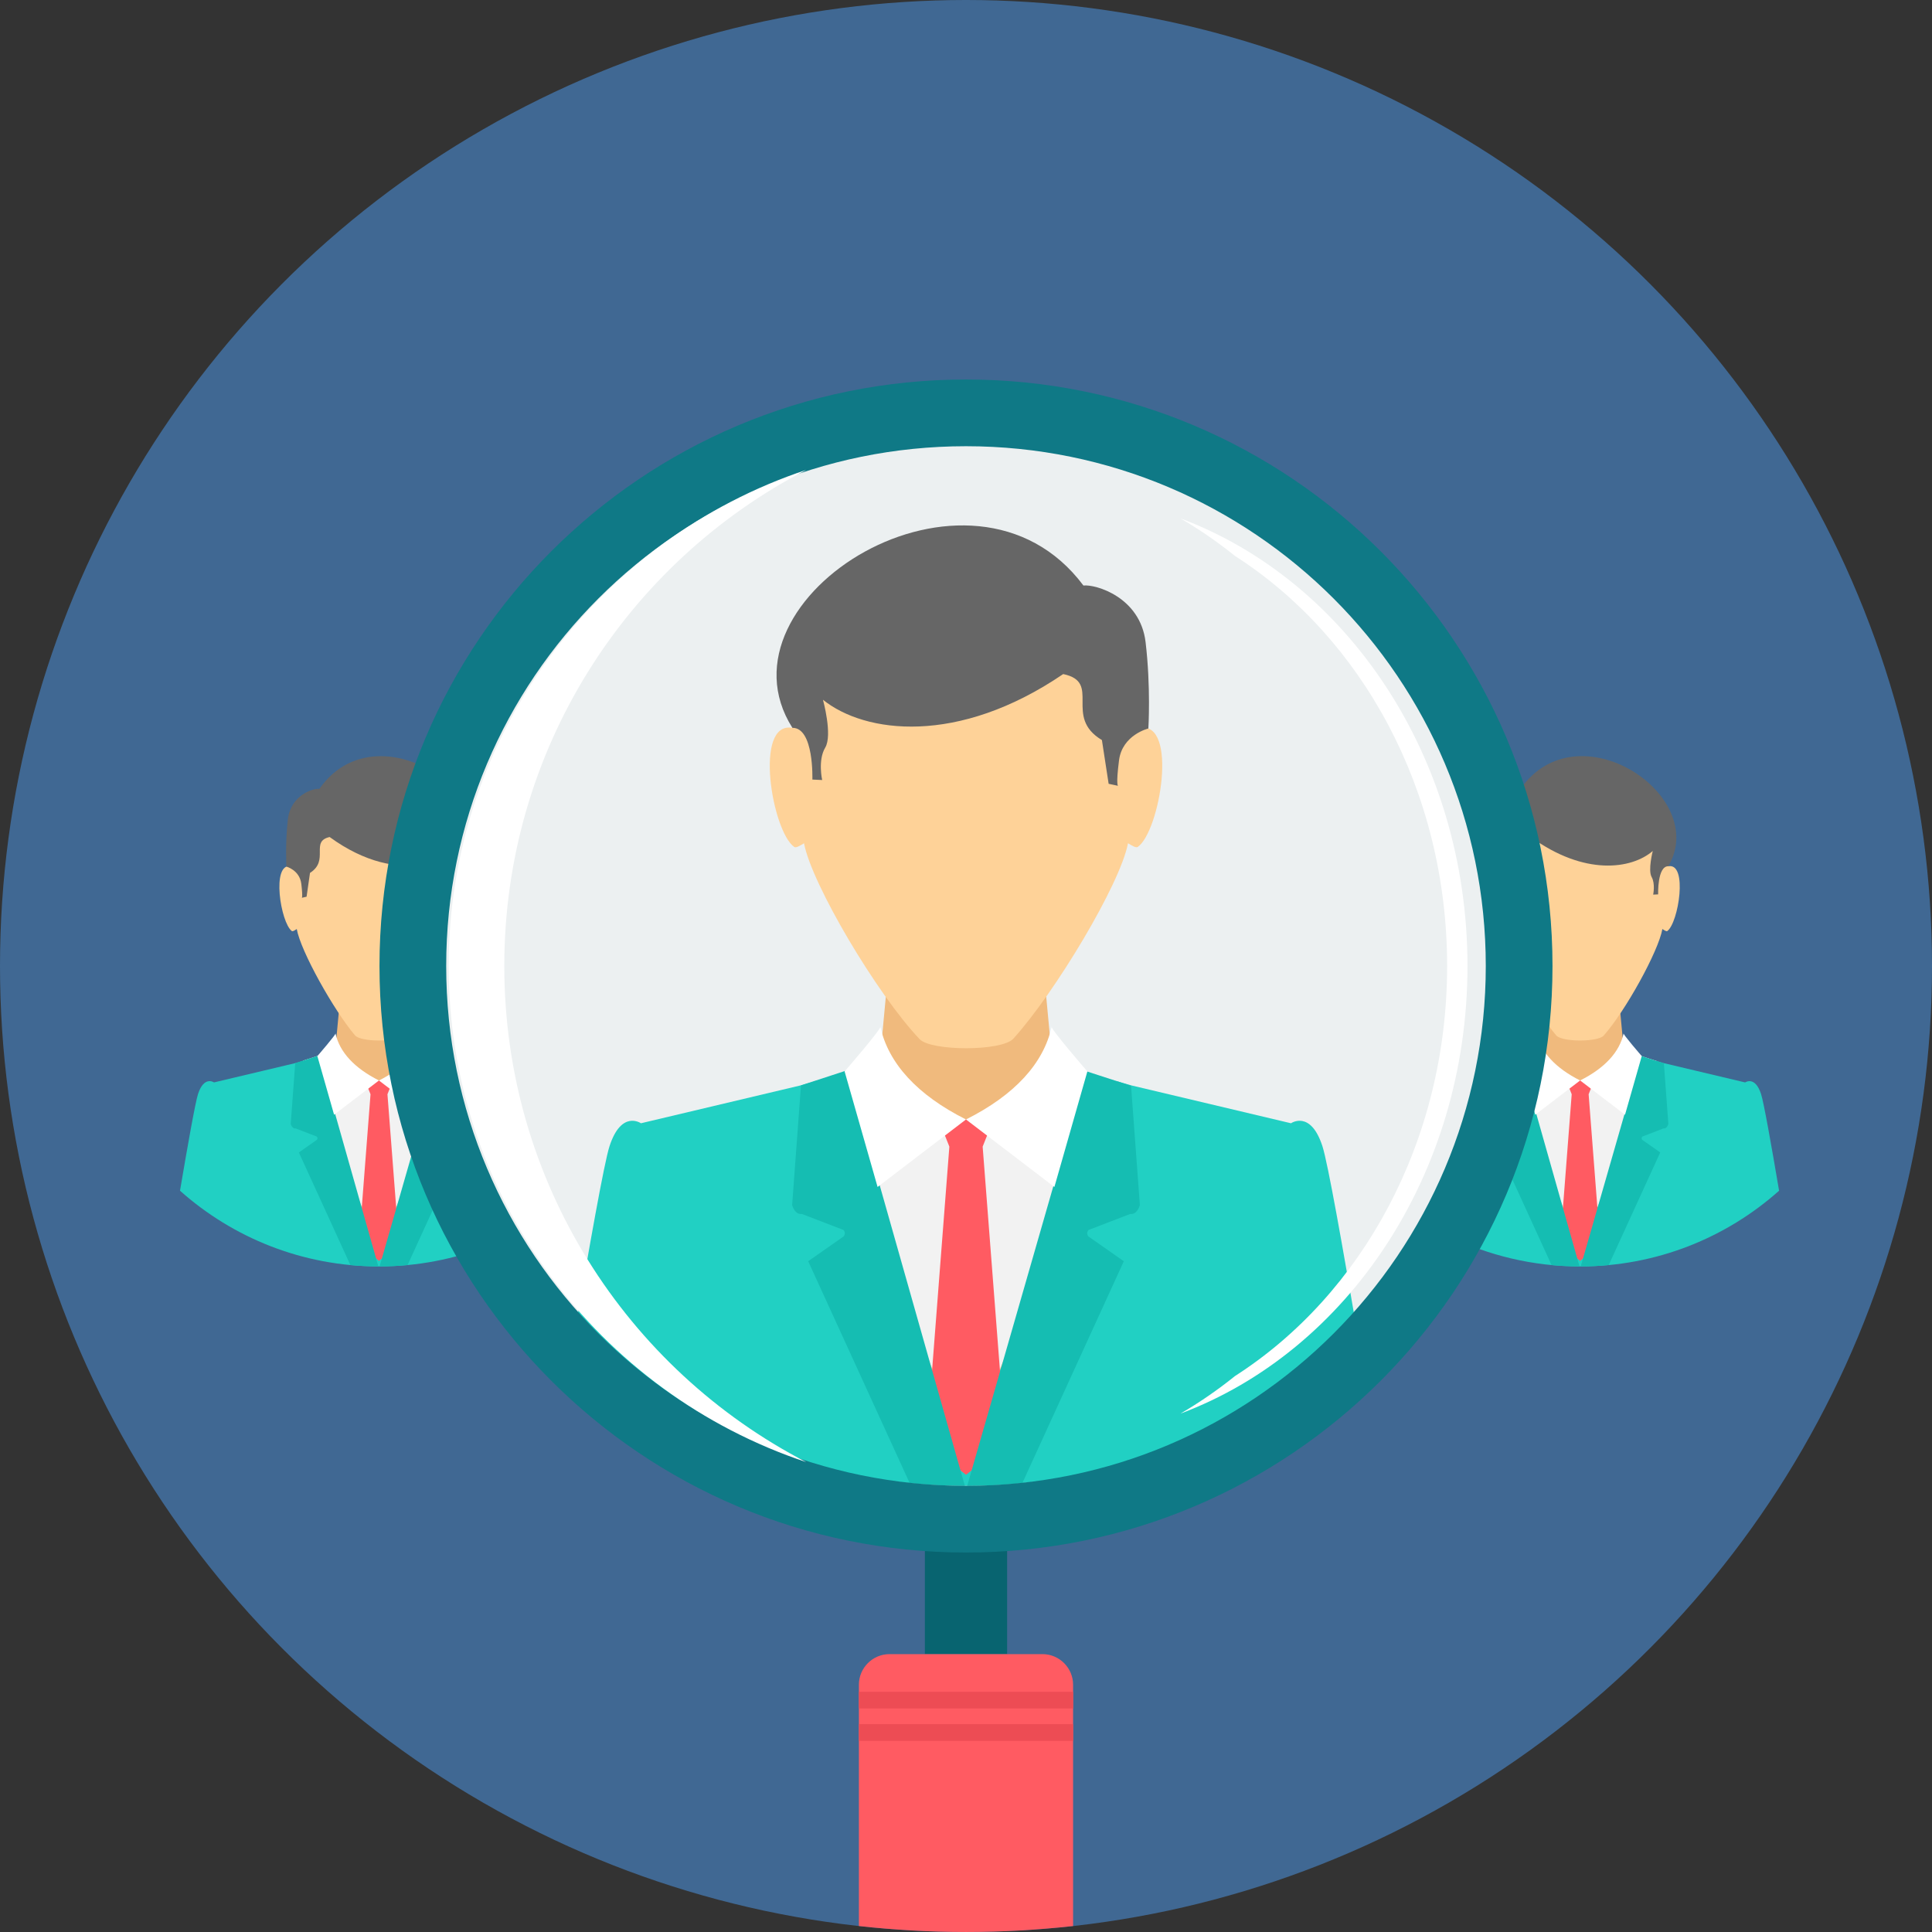 <?xml version="1.0" encoding="UTF-8" standalone="no"?>
<!-- Generator: Adobe Illustrator 19.0.0, SVG Export Plug-In . SVG Version: 6.00 Build 0)  -->

<svg
   xmlns:dc="http://purl.org/dc/elements/1.1/"
   xmlns:cc="http://creativecommons.org/ns#"
   xmlns:rdf="http://www.w3.org/1999/02/22-rdf-syntax-ns#"
   xmlns:svg="http://www.w3.org/2000/svg"
   xmlns="http://www.w3.org/2000/svg"
   xmlns:sodipodi="http://sodipodi.sourceforge.net/DTD/sodipodi-0.dtd"
   xmlns:inkscape="http://www.inkscape.org/namespaces/inkscape"
   version="1.1"
   id="Layer_1"
   x="0px"
   y="0px"
   viewBox="0 0 512.005 512.005"
   style="enable-background:new 0 0 512.005 512.005;"
   xml:space="preserve"
   sodipodi:docname="la-busqueda-de-empleo.svg"
   inkscape:version="0.92.2 (5c3e80d, 2017-08-06)"><rect x="0" y="0" width="512.005" height="512.005" fill="#333333" stroke="none"/><defs
     id="defs1041" /><sodipodi:namedview
     pagecolor="#ffffff"
     bordercolor="#666666"
     borderopacity="1"
     objecttolerance="10"
     gridtolerance="10"
     guidetolerance="10"
     inkscape:pageopacity="0"
     inkscape:pageshadow="2"
     inkscape:window-width="1920"
     inkscape:window-height="1178"
     id="namedview1039"
     showgrid="false"
     inkscape:zoom="1.9706839"
     inkscape:cx="256.0025"
     inkscape:cy="256.0025"
     inkscape:window-x="1912"
     inkscape:window-y="-8"
     inkscape:window-maximized="1"
     inkscape:current-layer="Layer_1" /><circle
     style="fill:#406893;fill-opacity:1"
     cx="256.003"
     cy="256.003"
     r="256.003"
     id="circle930" /><circle
     style="fill:#ECF0F1;"
     cx="256.003"
     cy="256.003"
     r="146.595"
     id="circle932" /><path
     style="fill:#21D0C3;"
     d="M232.795,281.677l-20.563,5.953l-42.375,10.05c0,0-5.169-3.617-8.324,6.064  c-1.422,4.365-5.436,26.97-9.414,50.48c27.612,24.586,63.996,39.533,103.875,39.533s76.264-14.947,103.875-39.533  c-3.977-23.505-7.99-46.115-9.414-50.48c-3.15-9.681-8.324-6.064-8.324-6.064l-42.375-10.05l-20.563-5.953l-23.206,1.035  l-23.206-1.035L232.795,281.677L232.795,281.677z"
     id="path934" /><path
     style="fill:#F0BA7D;"
     d="M236.684,243.478h7.677h23.28h7.677l3.132,33.316l5.556,4.563l11.723,7.635l-39.723,96.018  l-39.723-96.018l11.723-7.635l5.561-4.559l3.127-33.316L236.684,243.478z"
     id="path936" /><path
     style="fill:#F2F2F2;"
     d="M223.94,283.82l-7.616,2.489l39.677,98.697l40.028-98.481l-8.129-2.638l-19.921,14.393h-23.88  L223.94,283.82z"
     id="path938" /><path
     style="fill:#FF5B62;"
     d="M248.854,296.966l2.739,6.91l-6.083,78.739l10.495,8.222l10.495-8.222l-6.083-78.739l2.739-6.91  l-7.15-0.291L248.854,296.966z"
     id="path940" /><path
     style="fill:#15BDB2;"
     d="M224.49,283.64l-12.217,3.991l-2.346,31.718c0,0,0.647,2.605,2.587,2.369l11.026,4.24  c0,0,0.721,0.739,0.079,1.672l-9.437,6.614l26.896,58.799c4.813,0.457,9.686,0.698,14.619,0.712l-31.201-110.116h-0.004V283.64z   M270.933,393.044l26.892-58.795l-9.437-6.614c-0.647-0.933,0.079-1.672,0.079-1.672l11.026-4.24  c1.94,0.236,2.587-2.369,2.587-2.369l-2.337-31.612l-11.838-3.843L256.32,393.762c4.928-0.009,9.801-0.255,14.615-0.712v-0.006  H270.933z"
     id="path942" /><path
     style="fill:#FED298;"
     d="M300.993,184.398c0,2.886,1.104,5.718,1.021,8.49c10.351-1.833,5.354,27.525-0.503,31.566  c-0.466,0.318-1.612-0.392-2.577-0.984c-2.032,10.799-19.371,39.654-30.393,51.801c-3.062,3.371-21.788,3.317-24.818,0.13  c-11.289-11.866-28.609-41.067-30.651-51.926c-0.965,0.591-2.111,1.302-2.577,0.984c-5.857-4.037-10.855-33.399-0.503-31.566  c-0.083-2.772,1.025-5.598,1.025-8.49c0.573-22.799,22.208-34.181,44.989-34.277c22.781,0.097,44.416,11.478,44.989,34.277v-0.005  H300.993z"
     id="path944" /><path
     style="fill:#666666;"
     d="M287.123,155.168c3.266-0.365,15.058,3.085,16.471,15.002c1.418,11.912,0.739,22.892,0.739,22.892  s-6.91,1.668-7.778,8.43c-0.868,6.762-0.25,6.762-0.25,6.762l-2.503-0.536l-1.783-11.593c-10.337-6.185,0.079-15.344-10.259-17.487  c-27.917,18.998-52.554,15.746-63.663,6.809c0,0,2.591,9.349,0.596,12.683c-2,3.335-0.808,8.586-0.808,8.586l-2.596-0.12  c0,0,0.471-13.769-5.294-13.709c-21.903-34.531,47.437-77.428,77.127-37.714v-0.004H287.123z"
     id="path946" /><g
     id="g952"><path
       style="fill:#FFFFFF;"
       d="M233.289,272.037c0.813,0.06-9.455,11.908-9.455,11.908l8.739,30.619l23.427-17.889   C243.114,290.203,235.423,281.824,233.289,272.037z"
       id="path948" /><path
       style="fill:#FFFFFF;"
       d="M278.716,272.037c-0.813,0.06,9.451,11.908,9.451,11.908l-8.739,30.619L256,296.674   C268.887,290.203,276.578,281.824,278.716,272.037z"
       id="path950" /></g><path
     style="fill:#21D0C3;"
     d="M88.652,278.73l-10.439,3.021l-21.506,5.104c0,0-2.624-1.838-4.227,3.076  c-0.721,2.217-2.758,13.69-4.776,25.621c14.014,12.481,32.481,20.065,52.721,20.065c10.268,0,20.079-1.954,29.08-5.505  c-9.113-15.515-15.45-32.854-18.337-51.335l-10.744,0.48l-11.778-0.527H88.652z"
     id="path954" /><path
     style="fill:#F0BA7D;"
     d="M90.628,259.344h3.893h11.815h3.118c0.286,12.706,2.18,25.016,5.501,36.726l-14.527,35.109  l-20.162-48.734l5.949-3.875l2.823-2.315l1.584-16.91H90.628z"
     id="path956" /><path
     style="fill:#F2F2F2;"
     d="M84.157,279.82l-3.866,1.266l20.139,50.093l14.425-35.483c-1.146-4.083-2.116-8.24-2.91-12.462  l-5.436,3.926h-12.12L84.157,279.82z"
     id="path958" /><path
     style="fill:#FF5B62;"
     d="M96.804,286.49l1.39,3.506l-3.086,39.962l5.326,4.171l5.331-4.171l-3.085-39.963l1.39-3.506  l-3.631-0.148l-3.631,0.148L96.804,286.49L96.804,286.49z"
     id="path960" /><path
     style="fill:#15BDB2;"
     d="M84.439,279.727l-6.199,2.023l-1.192,16.097c0,0,0.328,1.325,1.311,1.206l5.593,2.153  c0,0,0.369,0.378,0.042,0.85l-4.79,3.357l13.648,29.843c2.443,0.231,4.919,0.355,7.418,0.36l-15.838-55.889H84.439z   M108.009,335.256l11.616-25.395c-2.457-6.222-4.494-12.651-6.092-19.257l-12.938,45.012c2.503-0.005,4.974-0.13,7.418-0.36H108.009  z"
     id="path962" /><path
     style="fill:#FED298;"
     d="M77.598,224.956c0,1.57-0.559,3.109-0.517,4.614c-5.252-0.998-2.716,14.97,0.258,17.169  c0.236,0.176,0.817-0.213,1.307-0.536c1.03,5.871,9.829,21.57,15.427,28.175c1.557,1.833,11.058,1.801,12.596,0.069  c1.058-1.192,2.222-2.707,3.418-4.42c-0.439-4.619-0.67-9.293-0.67-14.028c0-15.617,2.452-30.655,6.974-44.767  c-4.259-3.257-10.033-4.896-15.954-4.923c-11.562,0.051-22.545,6.245-22.836,18.647L77.598,224.956L77.598,224.956z"
     id="path964" /><path
     style="fill:#666666;"
     d="M84.638,209.058c-1.658-0.199-7.644,1.682-8.361,8.157c-0.716,6.48-0.374,12.453-0.374,12.453  s3.506,0.905,3.949,4.582c0.439,3.681,0.125,3.681,0.125,3.681l1.271-0.291l0.905-6.305c5.247-3.362-0.037-8.347,5.21-9.511  c9.428,6.873,18.116,8.393,24.54,7.206c1.418-7.607,3.418-15.007,5.958-22.152c-9.354-7.815-24.586-10.189-33.219,2.185  L84.638,209.058z"
     id="path966" /><g
     id="g972"><path
       style="fill:#FFFFFF;"
       d="M88.905,273.839c0.411,0.032-4.799,6.041-4.799,6.041l4.434,15.538l11.889-9.08   c-6.54-3.284-10.444-7.538-11.529-12.504L88.905,273.839z"
       id="path968" /><path
       style="fill:#FFFFFF;"
       d="M113.607,290.92l-1.285,4.503l-11.894-9.08c5.164-2.591,8.679-5.788,10.467-9.46   c0.679,4.758,1.584,9.437,2.707,14.037H113.607z"
       id="path970" /></g><path
     style="fill:#21D0C3;"
     d="M406.979,278.73l-6.452,1.87c-2.84,16.808-8.54,32.638-16.582,46.984  c10.509,5.145,22.324,8.037,34.813,8.037c20.241,0,38.707-7.589,52.721-20.065c-2.018-11.931-4.055-23.405-4.776-25.621  c-1.598-4.914-4.227-3.076-4.227-3.076l-21.506-5.104l-10.434-3.021l-11.778,0.527l-11.778-0.527L406.979,278.73L406.979,278.73z"
     id="path974" /><path
     style="fill:#F0BA7D;"
     d="M408.952,259.344h3.893h11.815h3.893l1.589,16.905l2.823,2.315l5.949,3.875l-20.162,48.734  l-19.062-46.069c0.258-1.275,0.494-2.559,0.721-3.848l4.129-2.688l2.823-2.315l1.584-16.91H408.952z"
     id="path976" /><path
     style="fill:#F2F2F2;"
     d="M402.485,279.82l-1.935,0.633c-0.213,1.257-0.434,2.503-0.679,3.746l18.887,46.98l20.319-49.982  l-4.129-1.339l-10.111,7.303h-12.12L402.485,279.82z"
     id="path978" /><path
     style="fill:#FF5B62;"
     d="M415.132,286.49l1.39,3.506l-3.086,39.962l5.326,4.171l5.331-4.171l-3.085-39.963l1.39-3.506  l-3.631-0.148l-3.631,0.148L415.132,286.49L415.132,286.49z"
     id="path980" /><path
     style="fill:#15BDB2;"
     d="M402.762,279.727l-2.213,0.721c-1.062,6.324-2.526,12.508-4.37,18.531  c0.143,0.065,0.309,0.097,0.503,0.074l5.593,2.153c0,0,0.369,0.378,0.042,0.85l-4.79,3.357l13.648,29.843  c2.443,0.231,4.914,0.355,7.418,0.36l-15.838-55.889H402.762z M426.332,335.256l13.649-29.843l-4.79-3.357  c-0.328-0.471,0.042-0.85,0.042-0.85l5.593-2.153c0.984,0.12,1.311-1.206,1.311-1.206l-1.187-16.046l-6.009-1.949l-16.028,55.76  c2.503-0.005,4.974-0.13,7.418-0.36V335.256z"
     id="path982" /><path
     style="fill:#FED298;"
     d="M402.55,259.247c3.113,5.728,6.92,11.676,9.848,15.132c1.557,1.833,11.058,1.801,12.596,0.069  c5.732-6.452,14.522-22.338,15.557-28.245c0.49,0.318,1.072,0.707,1.307,0.536c2.974-2.194,5.51-18.167,0.259-17.169  c0.042-1.506-0.517-3.044-0.517-4.614c-0.291-12.402-11.27-18.591-22.836-18.647c-9.039,0.042-17.728,3.834-21.224,11.418  c3.294,12.203,5.058,25.03,5.058,38.273c0,1.086-0.019,2.167-0.042,3.247h-0.006V259.247z"
     id="path984" /><path
     style="fill:#666666;"
     d="M402.966,209.058c-1.211-0.143-4.721,0.817-6.813,3.862c1.833,5.977,3.294,12.115,4.361,18.388  c5.192-3.362-0.06-8.328,5.178-9.492c14.17,10.333,26.674,8.563,32.314,3.705c0,0-1.316,5.085-0.3,6.896  c1.012,1.815,0.406,4.67,0.406,4.67l1.316-0.065c0,0-0.241-7.487,2.688-7.455c11.117-18.781-24.078-42.111-39.146-20.513  L402.966,209.058z"
     id="path986" /><g
     id="g992"><path
       style="fill:#FFFFFF;"
       d="M407.229,273.839c0.411,0.032-4.799,6.041-4.799,6.041l4.434,15.538l11.889-9.08   c-6.54-3.284-10.444-7.538-11.529-12.504L407.229,273.839z"
       id="path988" /><path
       style="fill:#FFFFFF;"
       d="M430.287,273.839c-0.411,0.032,4.799,6.041,4.799,6.041l-4.434,15.538l-11.894-9.08   c6.54-3.284,10.444-7.538,11.529-12.504L430.287,273.839L430.287,273.839z"
       id="path990" /></g><path
     style="fill:#086470;"
     d="M266.901,409.898v28.471h-21.798v-28.471c3.603,0.258,7.233,0.397,10.901,0.397  C259.667,410.296,263.302,410.157,266.901,409.898z"
     id="path994" /><path
     style="fill:#0F7986;"
     d="M256,100.573c42.92,0,81.778,17.399,109.907,45.525c28.124,28.129,45.525,66.989,45.525,109.907  s-17.399,81.778-45.525,109.907c-28.129,28.124-66.989,45.525-109.907,45.525s-81.778-17.399-109.907-45.525  c-28.124-28.129-45.525-66.984-45.525-109.907c0-42.92,17.399-81.778,45.525-109.907C174.221,117.973,213.076,100.573,256,100.573z   M353.404,158.601c-24.929-24.924-59.368-40.347-97.405-40.347s-72.476,15.418-97.405,40.347  c-24.924,24.929-40.347,59.368-40.347,97.405c0,38.037,15.418,72.476,40.347,97.405c24.929,24.924,59.363,40.347,97.405,40.347  c38.037,0,72.476-15.418,97.405-40.347c24.924-24.929,40.347-59.363,40.347-97.405C393.751,217.967,378.333,183.529,353.404,158.601  z"
     id="path996" /><path
     style="fill:#FF5B62;"
     d="M235.728,438.365h40.549c4.457,0,8.106,3.649,8.106,8.106v63.954  C275.062,511.455,265.598,512,256,512c-9.593,0-19.062-0.545-28.384-1.575v-63.954c0-4.457,3.649-8.106,8.106-8.106L235.728,438.365  L235.728,438.365z"
     id="path998" /><path
     style="fill:#ED4C54;"
     d="M227.622,448.347h56.762v4.415h-56.762V448.347z M227.622,456.924h56.762v4.415h-56.762V456.924z"
     id="path1000" /><g
     id="g1006"><path
       style="fill:#FFFFFF;"
       d="M213.663,387.478c-55.058-18.328-94.758-70.263-94.758-131.473s39.7-113.145,94.753-131.474   c-47.529,24.619-80.014,74.25-80.014,131.474S166.129,362.86,213.663,387.478z"
       id="path1002" /><path
       style="fill:#FFFFFF;"
       d="M312.827,374.629c44.203-16.536,76.074-63.4,76.074-118.628s-31.871-102.093-76.074-118.628   c5.053,2.942,9.894,6.282,14.49,9.982c33.561,21.519,56.19,62.111,56.19,108.647c0,46.541-22.633,87.137-56.199,108.656   c-4.596,3.695-9.432,7.034-14.485,9.977L312.827,374.629z"
       id="path1004" /></g><g
     id="g1008" /><g
     id="g1010" /><g
     id="g1012" /><g
     id="g1014" /><g
     id="g1016" /><g
     id="g1018" /><g
     id="g1020" /><g
     id="g1022" /><g
     id="g1024" /><g
     id="g1026" /><g
     id="g1028" /><g
     id="g1030" /><g
     id="g1032" /><g
     id="g1034" /><g
     id="g1036" /></svg>